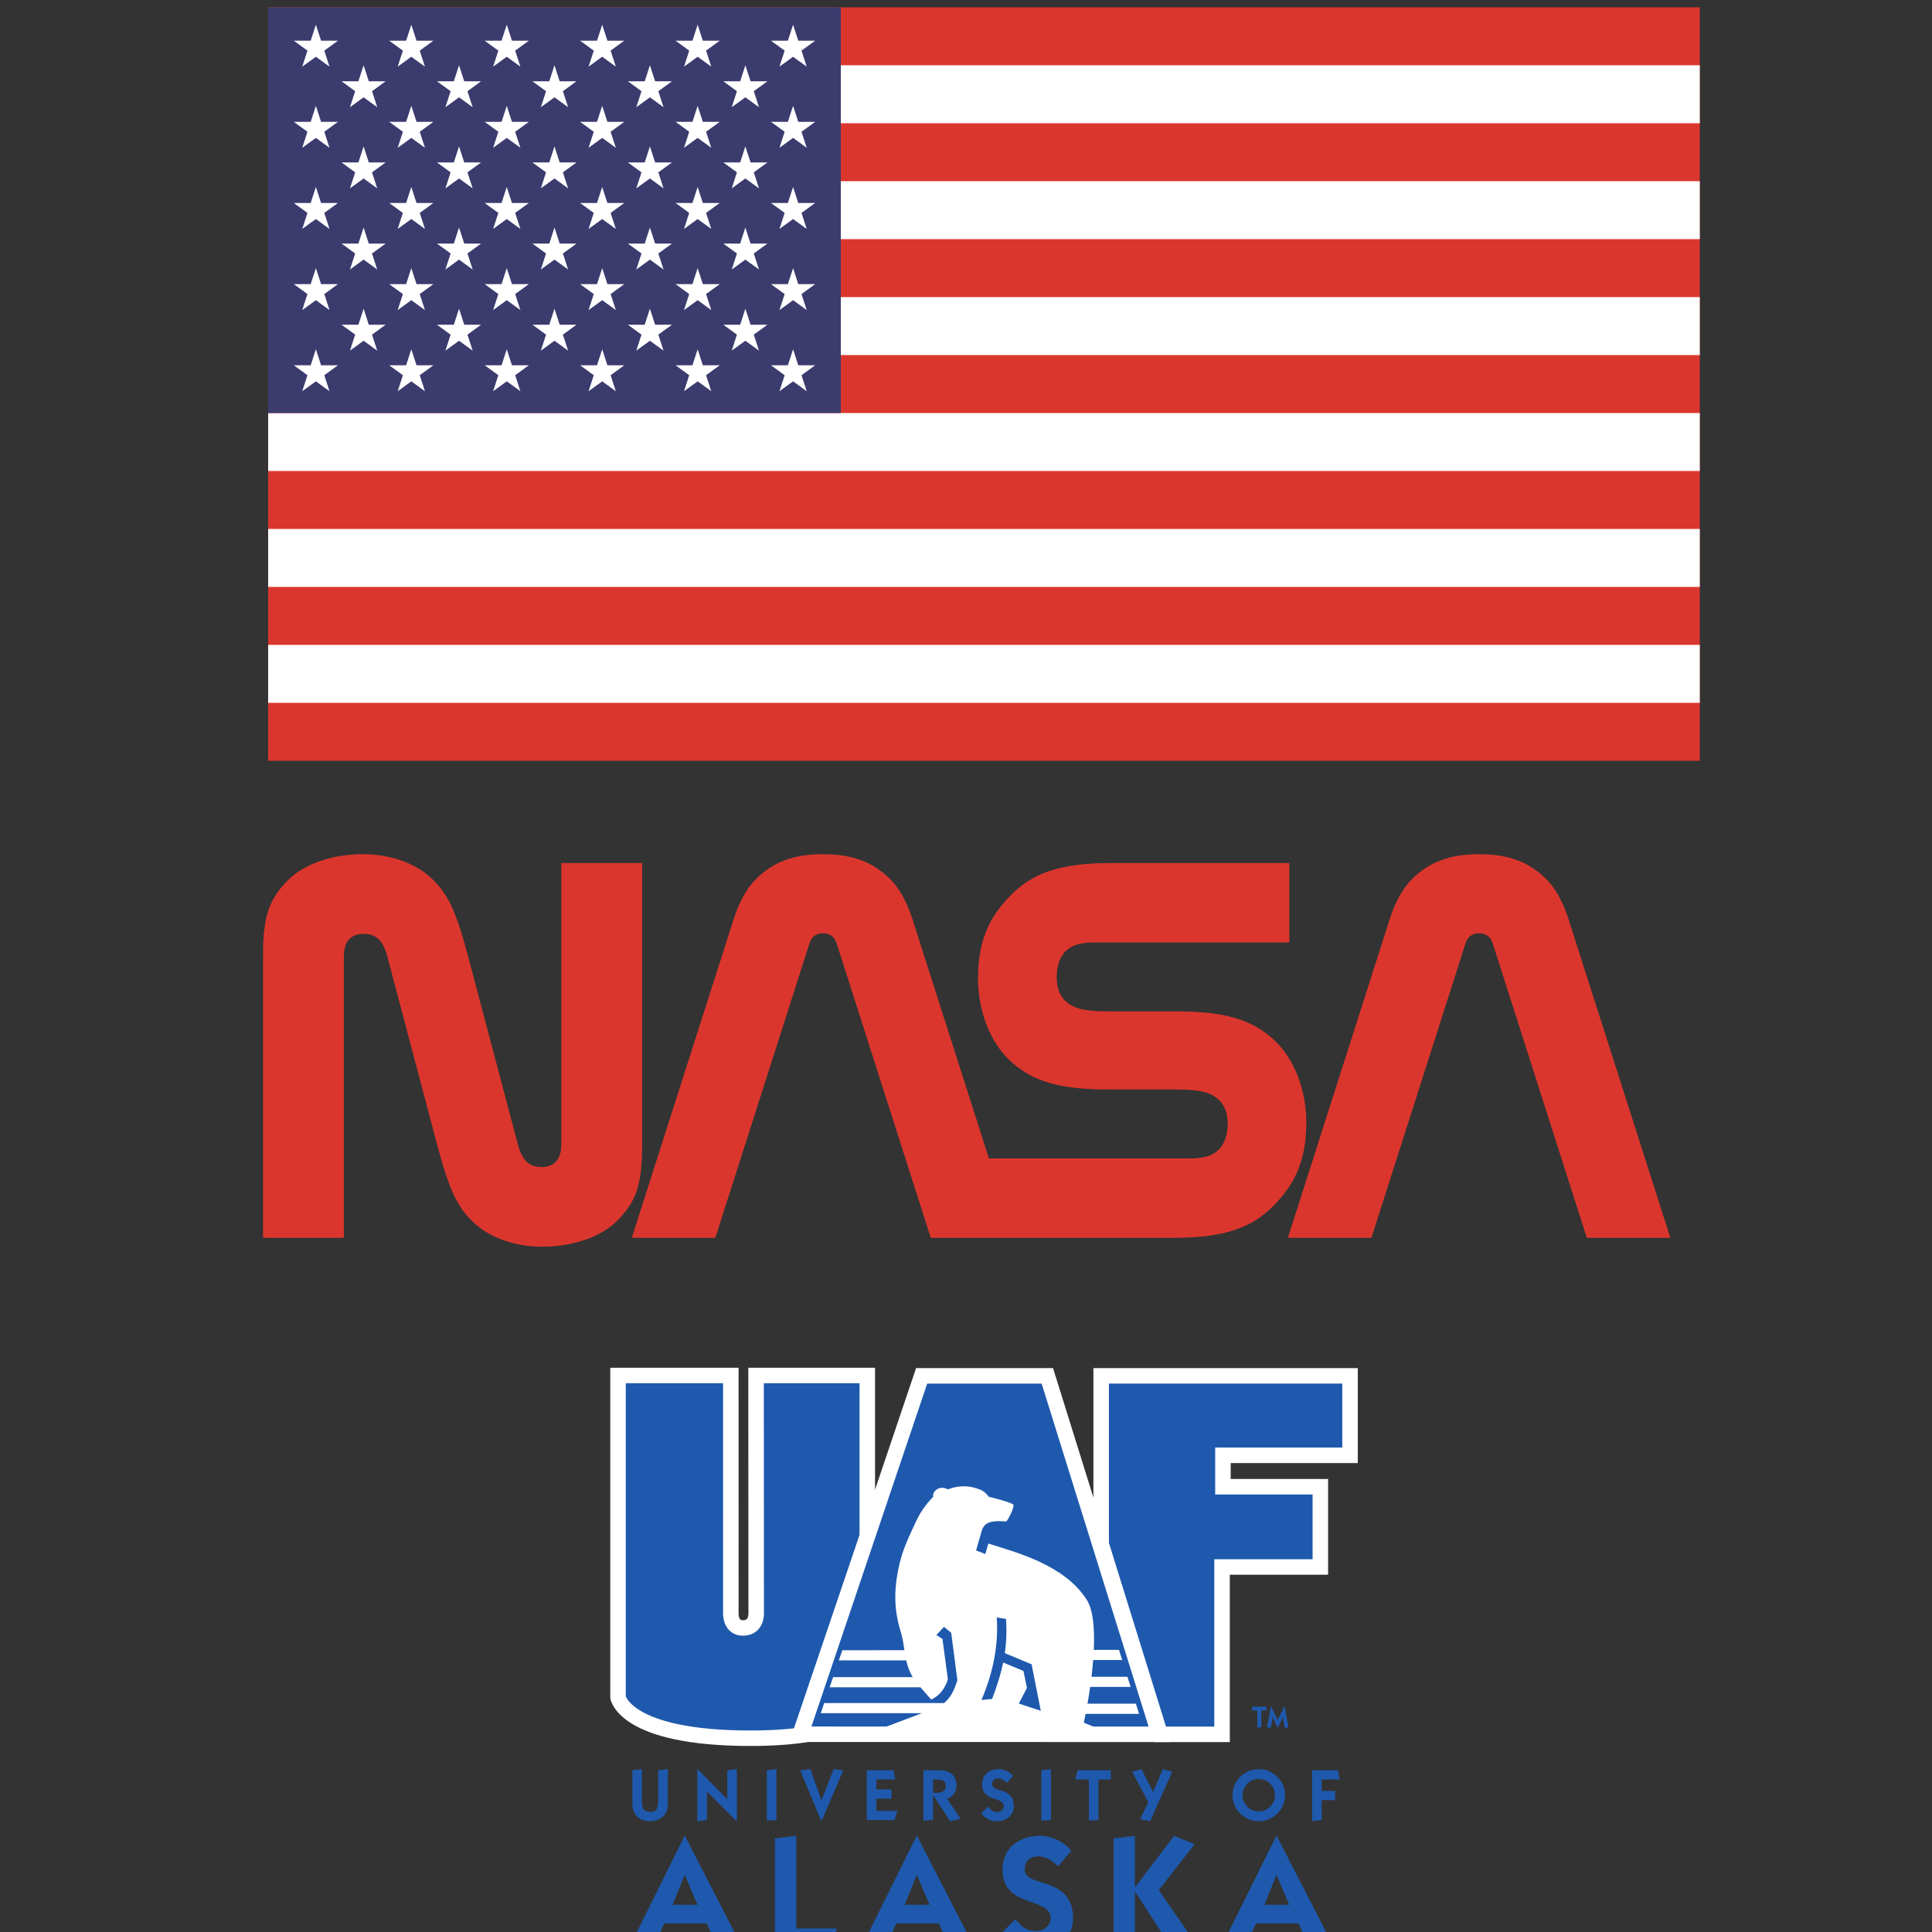 <?xml version="1.0" encoding="UTF-8" standalone="no"?>
<svg
   xmlns:dc="http://purl.org/dc/elements/1.1/"
   xmlns:cc="http://creativecommons.org/ns#"
   xmlns:rdf="http://www.w3.org/1999/02/22-rdf-syntax-ns#"
   xmlns:svg="http://www.w3.org/2000/svg"
   xmlns="http://www.w3.org/2000/svg"
   xmlns:xlink="http://www.w3.org/1999/xlink"
   xmlns:sodipodi="http://sodipodi.sourceforge.net/DTD/sodipodi-0.dtd"
   xmlns:inkscape="http://www.inkscape.org/namespaces/inkscape"
   width="90mm"
   height="90mm"
   viewBox="0 0 90 90"
   version="1.1"
   id="svg8"
   inkscape:version="0.92.5 (2060ec1f9f, 2020-04-08)"
   sodipodi:docname="Mission_flag.svg"
   inkscape:export-filename="/home/olawlor/BreakTheIce/LunarMiningSim/Assets/Mining/Mission_flag.png"
   inkscape:export-xdpi="288.99557"
   inkscape:export-ydpi="288.99557">
  <rect x="0" y="0" width="90" height="90" fill="#333333" stroke="none"/>
  <defs
     id="defs2" />
  <sodipodi:namedview
     id="base"
     pagecolor="#ffffff"
     bordercolor="#666666"
     borderopacity="1.0"
     inkscape:pageopacity="0.0"
     inkscape:pageshadow="2"
     inkscape:zoom="1.979899"
     inkscape:cx="131.68712"
     inkscape:cy="182.96473"
     inkscape:document-units="mm"
     inkscape:current-layer="layer1"
     inkscape:document-rotation="0"
     showgrid="false"
     fit-margin-top="0"
     fit-margin-left="0"
     fit-margin-right="0"
     fit-margin-bottom="0"
     inkscape:window-width="2125"
     inkscape:window-height="1499"
     inkscape:window-x="236"
     inkscape:window-y="27"
     inkscape:window-maximized="0" />
  <g
     inkscape:label="Layer 1"
     inkscape:groupmode="layer"
     id="layer1"
     transform="translate(-30.932,-192.835)">
    <g
       id="g890"
       transform="matrix(0.009,0,0,0.009,44.507,202.443)">
      <g
         id="g934"
         transform="translate(-120.363,-1029.692)">
        <rect
           width="7410"
           height="3900"
           id="rect833"
           x="0"
           y="0"
           style="fill:#db362d;fill-opacity:1" />
        <path
           d="m 0,450 h 7410 m 0,600 H 0 m 0,600 h 7410 m 0,600 H 0 m 0,600 h 7410 m 0,600 H 0"
           id="path835"
           inkscape:connector-curvature="0"
           style="stroke:#ffffff;stroke-width:300" />
        <rect
           width="2964"
           height="2100"
           id="rect837"
           x="0"
           y="0"
           style="fill:#3c3b6e" />
        <g
           id="g862"
           style="fill:#ffffff">
          <g
             id="s18">
            <g
               id="s9">
              <g
                 id="s5">
                <g
                   id="s4">
                  <path
                     id="s"
                     d="M 247,90 317.534,307.082 132.873,172.918 H 361.127 L 176.466,307.082 Z"
                     inkscape:connector-curvature="0" />
                  <use
                     xlink:href="#s"
                     y="420"
                     id="use840"
                     x="0"
                     width="100%"
                     height="100%" />
                  <use
                     xlink:href="#s"
                     y="840"
                     id="use842"
                     x="0"
                     width="100%"
                     height="100%" />
                  <use
                     xlink:href="#s"
                     y="1260"
                     id="use844"
                     x="0"
                     width="100%"
                     height="100%" />
                </g>
                <use
                   xlink:href="#s"
                   y="1680"
                   id="use847"
                   x="0"
                   width="100%"
                   height="100%" />
              </g>
              <use
                 xlink:href="#s4"
                 x="247"
                 y="210"
                 id="use850"
                 width="100%"
                 height="100%" />
            </g>
            <use
               xlink:href="#s9"
               x="494"
               id="use853"
               y="0"
               width="100%"
               height="100%" />
          </g>
          <use
             xlink:href="#s18"
             x="988"
             id="use856"
             y="0"
             width="100%"
             height="100%" />
          <use
             xlink:href="#s9"
             x="1976"
             id="use858"
             y="0"
             width="100%"
             height="100%" />
          <use
             xlink:href="#s5"
             x="2470"
             id="use860"
             y="0"
             width="100%"
             height="100%" />
        </g>
      </g>
      <g
         id="g12"
         transform="matrix(2.088,0,0,-2.085,1669.671,10184.615)"
         style="stroke-width:1.922">
        <path
           d="m 133.395,1004.852 v -89.105 c 0,-22.313 -16.918,-40.129 -44.641,-40.129 -21.238,0 -43.199,12.059 -43.199,43.559 v 82.793 l 23.762,2.882 v -82.257 c 0,-10.797 1.977,-24.118 20.52,-24.118 16.559,0 19.797,11.34 19.797,26.098 v 77.395 l 23.762,2.882"
           style="fill:#1e59ae;fill-opacity:1;fill-rule:nonzero;stroke:none;stroke-width:1.922"
           id="path14"
           inkscape:connector-curvature="0" />
        <path
           d="m 206.492,875.618 v 129.234 h 0.539 l 73.805,-74.695 v 71.813 l 23.758,2.882 v -129.234 h -0.539 l -73.801,73.797 v -70.918 l -23.762,-2.879"
           style="fill:#1e59ae;fill-opacity:1;fill-rule:nonzero;stroke:none;stroke-width:1.922"
           id="path16"
           inkscape:connector-curvature="0" />
        <path
           d="m 378.844,877.056 v 124.914 l 23.758,2.882 v -126.355 l -23.758,-1.441"
           style="fill:#1e59ae;fill-opacity:1;fill-rule:nonzero;stroke:none;stroke-width:1.922"
           id="path18"
           inkscape:connector-curvature="0" />
        <path
           d="m 514.273,927.274 30.239,77.578 23.941,-2.882 -54,-126.352 h -0.359 l -52.563,126.352 25.379,2.882 27.363,-77.578"
           style="fill:#1e59ae;fill-opacity:1;fill-rule:nonzero;stroke:none;stroke-width:1.922"
           id="path20"
           inkscape:connector-curvature="0" />
        <path
           d="m 626.664,878.497 v 123.473 h 66.422 l 3.961,-22.852 h -46.621 v -24.672 h 37.441 v -22.859 h -37.441 v -30.231 h 52.383 l -7.567,-22.859 h -68.578"
           style="fill:#1e59ae;fill-opacity:1;fill-rule:nonzero;stroke:none;stroke-width:1.922"
           id="path22"
           inkscape:connector-curvature="0" />
        <path
           d="m 790.895,945.997 h 8.64 c 11.699,0 23.039,3.418 23.039,17.277 0,14.223 -10.801,15.844 -22.5,15.844 h -9.179 z m -23.762,55.973 h 39.601 c 23.758,0 42.481,-11.512 42.481,-37.973 0,-15.301 -9.18,-27.723 -23.762,-32.41 l 33.664,-49.672 -25.926,-6.297 -41.937,64.617 h -0.359 v -61.738 l -23.762,-1.441 v 124.914"
           style="fill:#1e59ae;fill-opacity:1;fill-rule:nonzero;stroke:none;stroke-width:1.922"
           id="path24"
           inkscape:connector-curvature="0" />
        <path
           d="m 926.742,911.798 c 6.113,-6.84 10.43,-13.321 23.75,-13.321 8.469,0 15.84,6.661 15.84,14.219 0,24.481 -53.816,10.621 -53.816,54.36 0,23.582 17.644,37.796 42.117,37.796 12.246,0 27.187,-6.836 34.562,-16.734 l -14.757,-17.281 c -5.762,6.109 -14.579,11.148 -21.239,11.148 -8.281,0 -15.84,-3.59 -15.84,-14.929 0,-21.059 53.817,-5.95 53.817,-54.54 0,-22.5 -18.719,-36.898 -41.942,-36.898 -15.48,0 -28.437,6.477 -38.879,19.25 l 16.387,16.93"
           style="fill:#1e59ae;fill-opacity:1;fill-rule:nonzero;stroke:none;stroke-width:1.922"
           id="path26"
           inkscape:connector-curvature="0" />
        <path
           d="m 1059.37,877.056 v 124.914 l 23.76,2.882 v -126.355 l -23.76,-1.441"
           style="fill:#1e59ae;fill-opacity:1;fill-rule:nonzero;stroke:none;stroke-width:1.922"
           id="path28"
           inkscape:connector-curvature="0" />
        <path
           d="m 1149.24,1001.97 h 82.43 v -22.852 h -30.77 v -100.621 l -23.77,-1.441 v 102.062 h -33.65 l 5.76,22.852"
           style="fill:#1e59ae;fill-opacity:1;fill-rule:nonzero;stroke:none;stroke-width:1.922"
           id="path30"
           inkscape:connector-curvature="0" />
        <path
           d="m 1284.63,998.376 23.04,6.476 28.62,-56.875 24.3,56.875 23.4,-6.476 -55.08,-122.758 -24.48,5.039 20.16,42.109 -39.96,75.61"
           style="fill:#1e59ae;fill-opacity:1;fill-rule:nonzero;stroke:none;stroke-width:1.922"
           id="path32"
           inkscape:connector-curvature="0" />
        <path
           d="m 1598.37,899.907 c 21.97,0 40.33,18.367 40.33,40.328 0,21.961 -18.36,40.321 -40.33,40.321 -21.96,0 -40.32,-18.36 -40.32,-40.321 0,-21.961 18.36,-40.328 40.32,-40.328 z m 0,104.945 c 35.65,0 65.17,-28.796 65.17,-64.617 0,-35.82 -29.52,-64.617 -65.17,-64.617 -35.63,0 -65.15,28.797 -65.15,64.617 0,35.821 29.52,64.617 65.15,64.617"
           style="fill:#1e59ae;fill-opacity:1;fill-rule:nonzero;stroke:none;stroke-width:1.922"
           id="path34"
           inkscape:connector-curvature="0" />
        <path
           d="m 1730.58,1001.97 h 63.54 l 5.22,-22.852 h -45 v -28.262 h 33.3 v -22.859 h -33.3 v -49.5 l -23.76,-2.879 v 126.352"
           style="fill:#1e59ae;fill-opacity:1;fill-rule:nonzero;stroke:none;stroke-width:1.922"
           id="path36"
           inkscape:connector-curvature="0" />
        <path
           d="m 145.414,668.095 h 61.598 l -31.598,74.402 z M 37.016,560.497 175.016,839.298 h 0.8 l 143.2,-278.801 -56.403,-8.402 -32.8,69.601 h -105.2 l -32,-69.601 -55.598,8.402"
           style="fill:#1e59ae;fill-opacity:1;fill-rule:nonzero;stroke:none;stroke-width:1.922"
           id="path38"
           inkscape:connector-curvature="0" />
        <path
           d="m 398.93,558.497 v 274.398 l 52.8,6.403 v -230 h 100 l -13.199,-50.801 H 398.93"
           style="fill:#1e59ae;fill-opacity:1;fill-rule:nonzero;stroke:none;stroke-width:1.922"
           id="path40"
           inkscape:connector-curvature="0" />
        <path
           d="m 720.684,668.095 h 61.597 l -31.597,74.402 z m -108.403,-107.598 138,278.801 h 0.805 l 143.195,-278.801 -56.398,-8.402 -32.801,69.601 H 699.883 l -32,-69.601 -55.602,8.402"
           style="fill:#1e59ae;fill-opacity:1;fill-rule:nonzero;stroke:none;stroke-width:1.922"
           id="path42"
           inkscape:connector-curvature="0" />
        <path
           d="m 994.723,632.497 c 13.597,-15.199 23.197,-29.602 52.787,-29.602 18.8,0 35.21,14.801 35.21,31.59 0,54.41 -119.599,23.61 -119.599,120.801 0,52.41 39.199,84.012 93.589,84.012 27.21,0 60.4,-15.211 76.81,-37.203 l -32.8,-38.411 c -12.8,13.614 -32.4,24.813 -47.2,24.813 -18.41,0 -35.2,-8 -35.2,-33.211 0,-46.789 119.6,-13.191 119.6,-121.199 0,-50 -41.61,-81.992 -93.21,-81.992 -34.39,0 -63.19,14.402 -86.394,42.793 l 36.407,37.609"
           style="fill:#1e59ae;fill-opacity:1;fill-rule:nonzero;stroke:none;stroke-width:1.922"
           id="path44"
           inkscape:connector-curvature="0" />
        <path
           d="m 1388.44,839.298 50.8,-20.801 -88.8,-114.012 92.01,-132.789 -54.41,-19.601 -95.99,148 h -0.8 v -141.598 l -52.81,-3.211 v 277.609 l 52.81,6.403 v -127.203 h 0.8 l 96.39,127.203"
           style="fill:#1e59ae;fill-opacity:1;fill-rule:nonzero;stroke:none;stroke-width:1.922"
           id="path46"
           inkscape:connector-curvature="0" />
        <path
           d="m 1612.29,668.095 h 61.6 l -31.6,74.402 z m -108.4,-107.598 138,278.801 h 0.8 l 143.2,-278.801 -56.4,-8.402 -32.81,69.601 h -105.19 l -32,-69.601 -55.6,8.402"
           style="fill:#1e59ae;fill-opacity:1;fill-rule:nonzero;stroke:none;stroke-width:1.922"
           id="path48"
           inkscape:connector-curvature="0" />
        <path
           d="m 1507.33,1091.227 h -153.07 l -146.58,472.419 0.02,417.58 h 616.89 v -197.31 h -315.05 v -78 H 1751 v -199.17 h -243.67 v -415.519 0"
           style="fill:#1e59ae;fill-opacity:1;fill-rule:nonzero;stroke:none;stroke-width:1.922"
           id="path68"
           inkscape:connector-curvature="0" />
        <path
           d="m 1507.33,1091.227 h -153.07 l -146.58,472.419 0.02,417.58 h 616.89 v -197.31 h -315.05 v -78 H 1751 v -199.17 h -243.67 z"
           style="fill:none;stroke:#ffffff;stroke-width:38.431;stroke-linecap:butt;stroke-linejoin:miter;stroke-miterlimit:3.864;stroke-dasharray:none;stroke-opacity:1"
           id="path70"
           inkscape:connector-curvature="0" />
        <path
           d="m 289.617,1982.126 0.051,-587.69 c 0,0 -2.98,-39.07 29.77,-39.11 36.437,-0.04 33.046,38.91 33.046,38.91 l -0.293,587.89 h 275.715 v -399.38 l -166.25,-490.62 h 21.992 c -37.734,-6.504 -85.269,-10.547 -145.14,-10.547 C 26.227,1081.579 10,1183.255 10,1183.255 v 798.871 h 279.617 v 0"
           style="fill:#1e59ae;fill-opacity:1;fill-rule:nonzero;stroke:none;stroke-width:1.922"
           id="path72"
           inkscape:connector-curvature="0" />
        <path
           d="m 289.617,1982.126 0.051,-587.69 c 0,0 -2.98,-39.07 29.77,-39.11 36.437,-0.04 33.046,38.91 33.046,38.91 l -0.293,587.89 h 275.715 v -399.38 l -166.25,-490.62 h 21.992 c -37.734,-6.504 -85.269,-10.547 -145.14,-10.547 C 26.227,1081.579 10,1183.255 10,1183.255 v 798.871 z"
           style="fill:none;stroke:#ffffff;stroke-width:38.431;stroke-linecap:butt;stroke-linejoin:miter;stroke-miterlimit:3.864;stroke-dasharray:none;stroke-opacity:1"
           id="path74"
           inkscape:connector-curvature="0" />
        <path
           d="m 462.719,1091.481 888.611,-0.117 -277.07,889.782 H 762.633 L 462.719,1091.481 v 0"
           style="fill:#1e59ae;fill-opacity:1;fill-rule:nonzero;stroke:none;stroke-width:1.922"
           id="path76"
           inkscape:connector-curvature="0" />
        <path
           d="m 462.719,1091.481 888.611,-0.117 -277.07,889.782 H 762.633 Z"
           style="fill:none;stroke:#ffffff;stroke-width:38.431;stroke-linecap:butt;stroke-linejoin:miter;stroke-miterlimit:3.864;stroke-dasharray:none;stroke-opacity:1"
           id="path78"
           inkscape:connector-curvature="0" />
        <path
           d="m 1003.54,1167.63 20.14,38.847 -8.66,42.11 -50.231,20.937 c -5.918,-28.75 -15.098,-57.89 -27.461,-90.39 l -26.41,-2.657 c 29.75,69.375 42.289,137.625 37.953,204.849 l 23.008,-3.58 c 1.953,-30.36 0.937,-57.851 -3.008,-84.98 l 66.349,-27.656 22.79,-115.41 z m 165.65,-25.528 h 132.42 l -7.89,25.235 h -119.93 c 2.13,12.289 4.41,26.387 6.57,41.582 h 100.33 l -7.91,25.254 h -89.11 c 1.63,13.496 3.05,27.484 4.15,41.543 h 71.95 l -7.89,25.234 h -62.49 c 2.28,50.386 -1.08,98.406 -17.47,124.296 -56.25,88.93 -180.881,119.1 -243.947,139.69 l -7.348,-25.94 -22.969,8.6 7.285,25.84 c 10,29.37 3.75,51.85 67.465,46.23 5.449,5.27 20.86,35.71 17.5,42.48 -17.636,9 -60.605,18.74 -60.605,18.74 0,0 -9.125,12.78 -20.629,17.49 -25.313,10.4 -52.422,12.22 -80.727,1.05 -2.871,1.65 -14.39,6.47 -24.105,1.8 -15.66,-7.55 -12.645,-20 -12.594,-20.51 -3.082,-2.48 -3.683,-3.77 -6.226,-6.51 -18.317,-19.74 -30.872,-41.06 -41.45,-65.62 -1.961,-4.56 -24.433,-49.62 -33.16,-83.59 -17.219,-67.07 -17.652,-120.6 0,-177.54 5.055,-16.307 7.223,-31.986 9.528,-47.365 H 566.07 l -8.644,-25.235 h 166.992 c 3.098,-13.886 7.707,-27.672 16.18,-41.582 H 543.184 l -8.641,-25.234 h 225.18 c 8.468,-9.996 18.468,-21.254 26.804,-30.488 20.547,9.785 33.629,26.621 41.188,50.078 l -13.442,100.469 -15.015,9.687 18.734,20.3 17.903,-14.616 15.296,-117.793 c -7.574,-25.348 -17.386,-43.805 -32.75,-56.7 H 521.168 l -8.645,-25.234 h 250.676 l -134.64,-50.992 h 602.191 l -66.02,27.383 c 0,0 1.81,8.195 4.46,21.968"
           style="fill:#ffffff;fill-opacity:1;fill-rule:evenodd;stroke:none;stroke-width:1.922"
           id="path80"
           inkscape:connector-curvature="0" />
        <path
           d="m 1580.75,1150.587 h 14.02 v -42.504 l 9.9,0.605 v 41.899 h 12.82 v 9.523 h -34.34 l -2.4,-9.523 v 0"
           style="fill:#1e59ae;fill-opacity:1;fill-rule:nonzero;stroke:none;stroke-width:1.922"
           id="path82"
           inkscape:connector-curvature="0" />
        <path
           d="m 1628.44,1107.497 3.9,26.152 h 0.16 l 12.82,-26.152 h 0.14 l 12.6,26.152 h 0.15 l 4.12,-26.152 9.75,1.191 -9.83,52.621 h -0.15 l -16.7,-34.476 -16.72,34.476 h -0.15 l -9.6,-52.621 9.51,-1.191 v 0"
           style="fill:#1e59ae;fill-opacity:1;fill-rule:nonzero;stroke:none;stroke-width:1.922"
           id="path84"
           inkscape:connector-curvature="0" />
      </g>
    </g>
    <g
       id="main_layer"
       transform="matrix(0.129,0,0,0.129,43.186,232.627)">
      <g
         id="g898">
        <path
           d="m 91.991,104.699 c 1.576,5.961 4.119,8.266 8.613,8.266 4.659,0 7.102,-2.799 7.102,-8.266 V 3.2 h 29.184 v 101.499 c 0,14.307 -1.856,20.506 -9.11,27.762 -5.228,5.229 -14.871,9.271 -27.047,9.271 -9.837,0 -19.25,-3.256 -25.253,-9.27 -5.263,-5.273 -8.154,-10.689 -12.672,-27.764 L 44.9,37.033 c -1.577,-5.961 -4.119,-8.265 -8.613,-8.265 -4.66,0 -7.103,2.798 -7.103,8.265 v 101.5 H 0 V 37.033 C 0,22.727 1.857,16.527 9.111,9.271 14.337,4.044 23.981,0 36.158,0 c 9.837,0 19.25,3.257 25.253,9.27 5.263,5.273 8.154,10.689 12.672,27.764 z"
           id="path892"
           inkscape:connector-curvature="0"
           style="fill:#db362d" />
        <path
           d="M 478.038,138.533 444.334,33.096 c -0.372,-1.164 -0.723,-2.152 -1.263,-2.811 -0.926,-1.127 -2.207,-1.719 -3.931,-1.719 -1.723,0 -3.004,0.592 -3.931,1.719 -0.539,0.658 -0.891,1.646 -1.262,2.811 L 400.244,138.533 H 370.077 L 406.892,23.356 c 1.918,-6 4.66,-11.094 8.139,-14.488 C 421.002,3.047 428.038,0 439.141,0 c 11.103,0 18.14,3.047 24.109,8.867 3.479,3.395 6.221,8.488 8.14,14.488 l 36.814,115.177 h -30.166 z"
           id="path894"
           inkscape:connector-curvature="0"
           style="fill:#db362d" />
        <path
           d="m 328.878,138.533 c 19.12,0 28.446,-4.062 35.814,-11.389 8.153,-8.105 12.053,-16.973 12.053,-30.213 0,-11.699 -4.283,-22.535 -10.804,-29.019 -8.526,-8.479 -19.116,-11.151 -36.384,-11.151 L 305.37,56.76 c -9.242,0 -12.925,-1.117 -15.839,-3.98 -2.001,-1.964 -2.939,-4.885 -2.939,-8.328 0,-3.559 0.857,-7.074 3.303,-9.475 2.171,-2.131 5.13,-3.109 10.816,-3.109 h 69.903 V 3.2 H 306.05 c -19.12,0 -28.445,4.063 -35.814,11.389 -8.152,8.105 -12.053,16.972 -12.053,30.212 0,11.701 4.283,22.536 10.804,29.019 8.527,8.479 19.116,11.152 36.384,11.152 l 24.188,0.002 c 9.242,0 12.925,1.115 15.839,3.979 2.001,1.965 2.939,4.885 2.939,8.328 0,3.559 -0.857,7.074 -3.302,9.475 -2.172,2.131 -5.131,3.109 -10.817,3.109 H 262.124 L 234.473,23.356 c -1.918,-6 -4.66,-11.094 -8.139,-14.488 C 220.363,3.047 213.327,0 202.224,0 c -11.103,0 -18.14,3.047 -24.108,8.867 -3.48,3.395 -6.221,8.488 -8.139,14.488 l -36.815,115.177 h 30.166 L 197.032,33.095 c 0.372,-1.164 0.723,-2.152 1.263,-2.811 0.926,-1.127 2.208,-1.719 3.931,-1.719 1.723,0 3.004,0.592 3.931,1.719 0.54,0.658 0.891,1.646 1.262,2.811 l 33.704,105.437 h 87.755 z"
           id="path896"
           inkscape:connector-curvature="0"
           style="fill:#db362d" />
      </g>
    </g>
  </g>
</svg>
